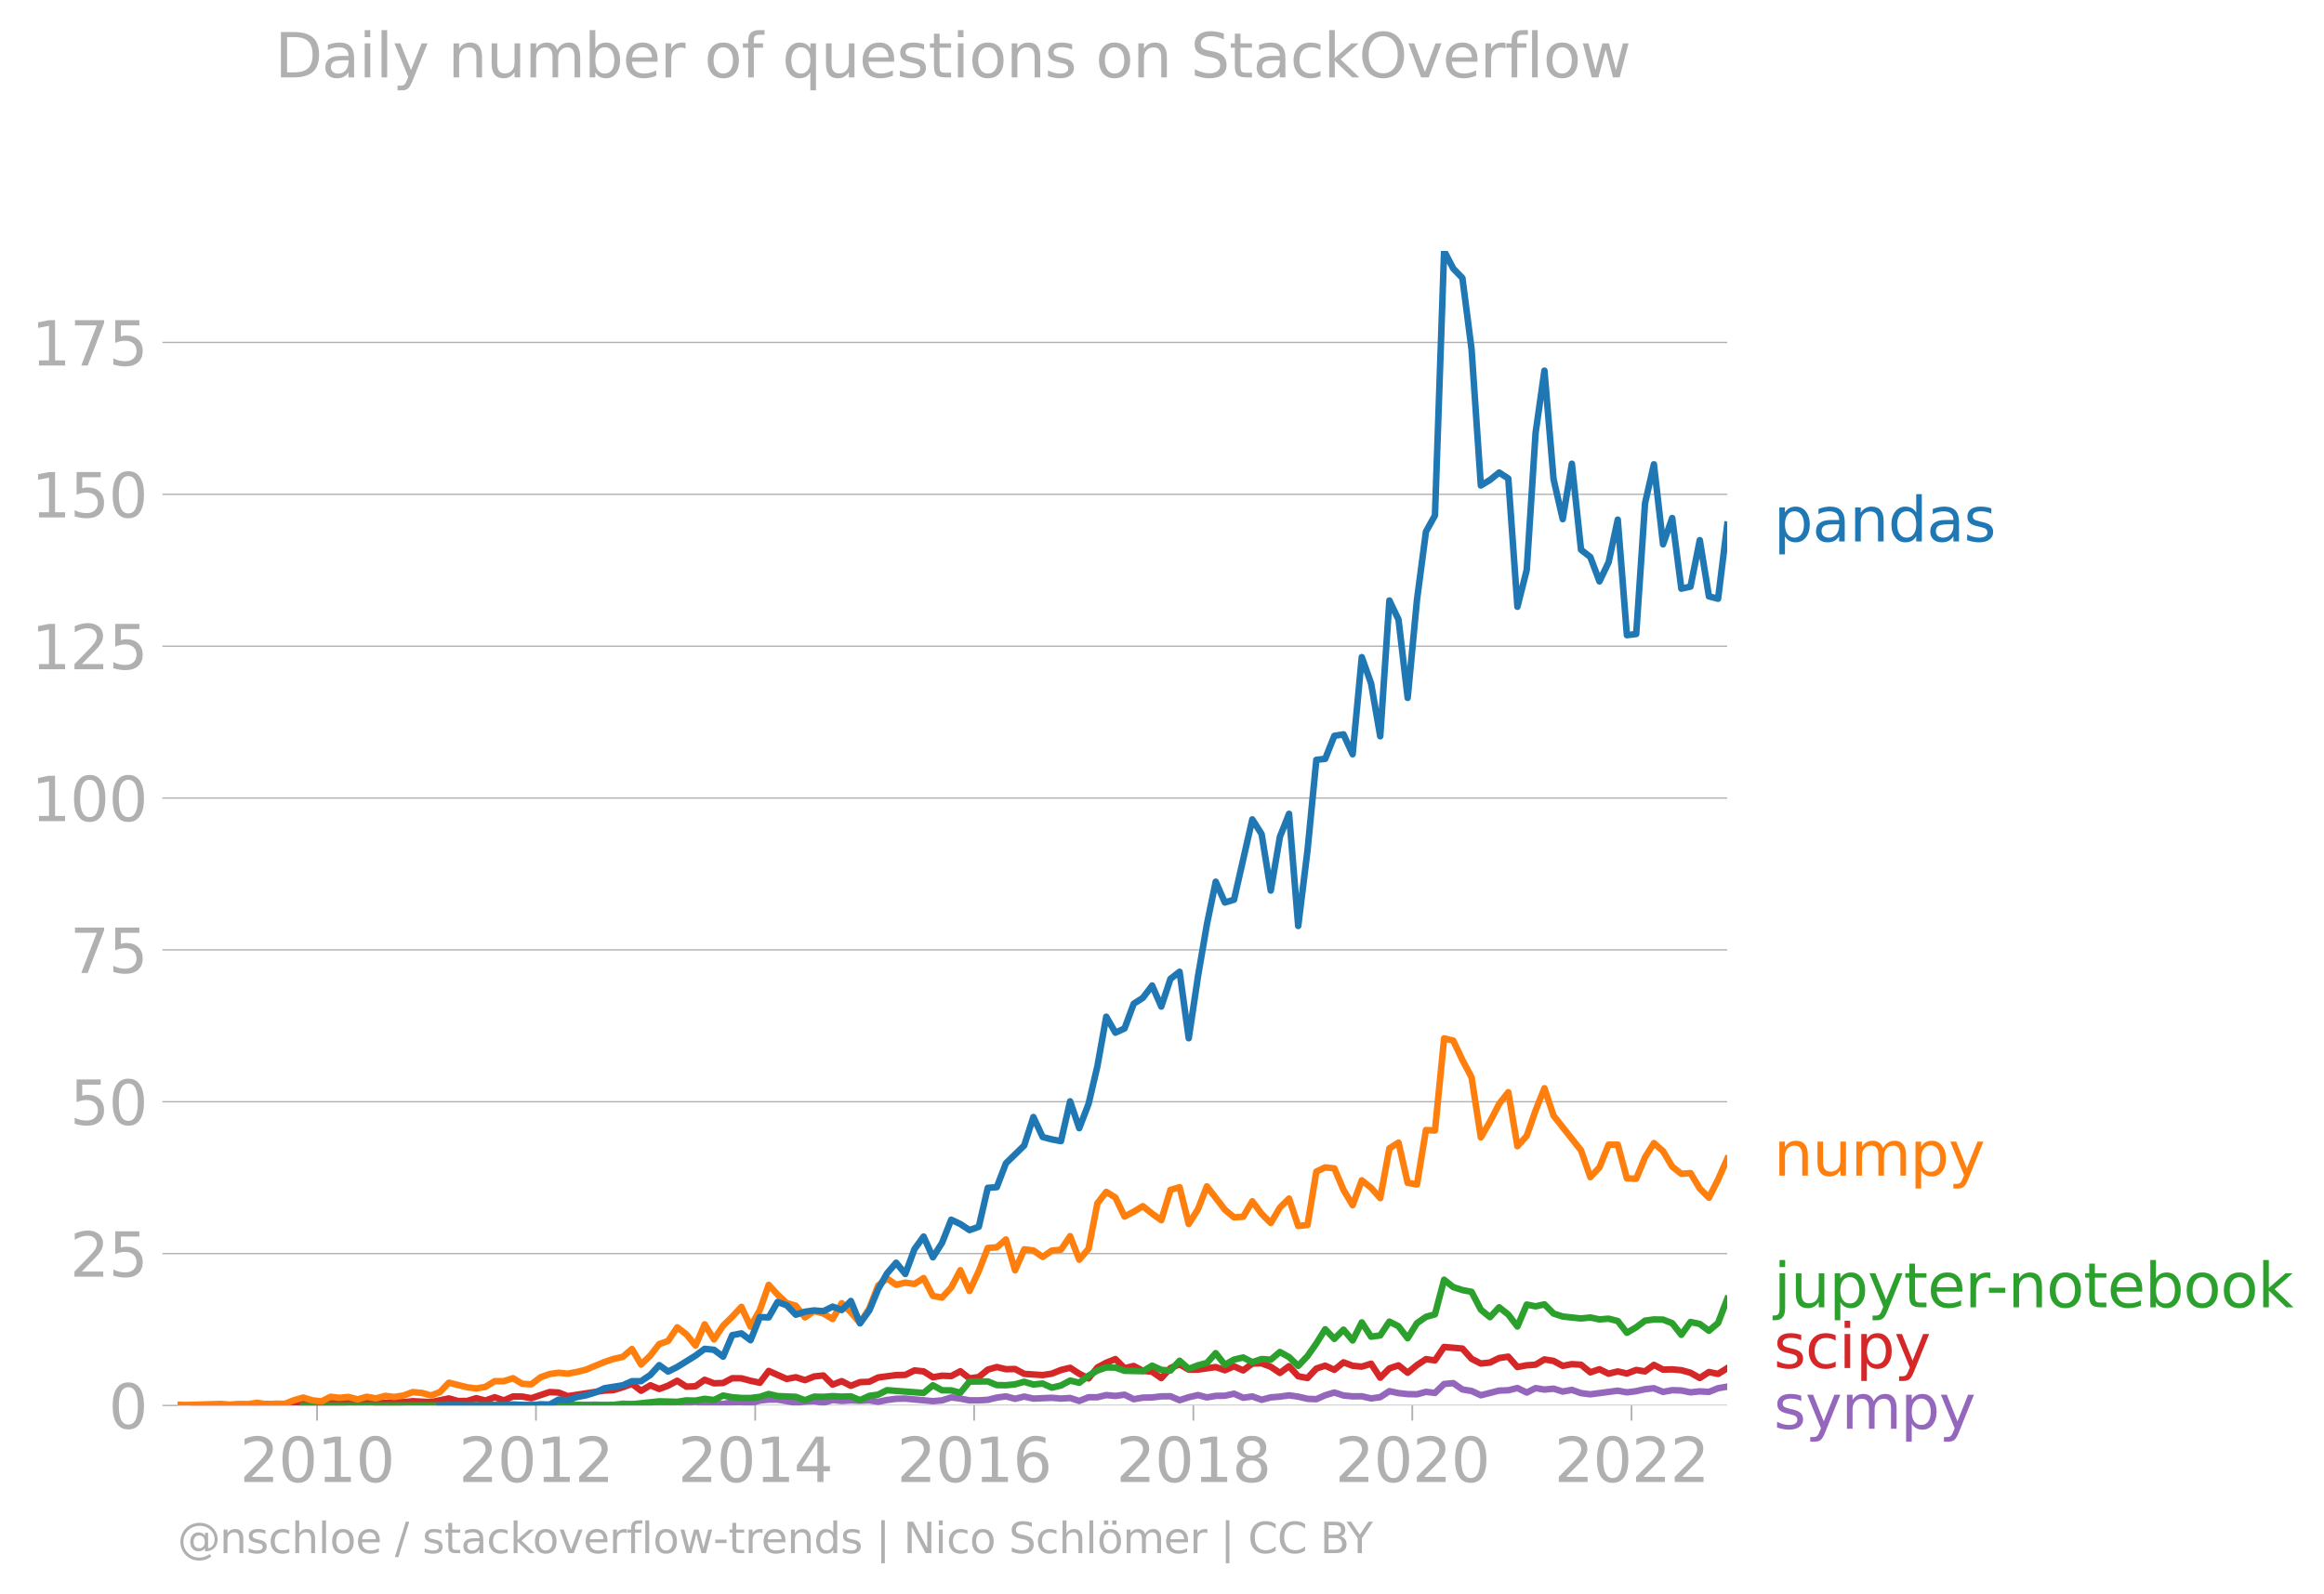 <svg xmlns="http://www.w3.org/2000/svg" xmlns:xlink="http://www.w3.org/1999/xlink" width="714.103" height="489.969" viewBox="0 0 535.577 367.477"><defs><style>*{stroke-linejoin:round;stroke-linecap:butt}</style></defs><g id="figure_1"><path id="patch_1" d="M0 367.477h535.577V0H0v367.477z" style="fill:none"/><g id="axes_1"><path id="patch_2" d="M40.922 323.95h357.12V57.838H40.923V323.95z" style="fill:none"/><g id="matplotlib.axis_1"><g id="xtick_1"><g id="line2d_1"><defs><path id="m51643854cb" d="M0 0v3.5" style="stroke:#b0b0b0;stroke-width:.4"/></defs><use xlink:href="#m51643854cb" x="73.061" y="323.95" style="fill:#b0b0b0;stroke:#b0b0b0;stroke-width:.4"/></g><g id="text_1" style="fill:#b0b0b0" transform="matrix(.14 0 0 -.14 55.246 341.588)"><defs><path id="DejaVuSans-32" d="M1228 531h2203V0H469v531q359 372 979 998 621 627 780 809 303 340 423 576 121 236 121 464 0 372-261 606-261 235-680 235-297 0-627-103-329-103-704-313v638q381 153 712 231 332 78 607 78 725 0 1156-363 431-362 431-968 0-288-108-546-107-257-392-607-78-91-497-524-418-433-1181-1211z" transform="scale(.016)"/><path id="DejaVuSans-30" d="M2034 4250q-487 0-733-480-245-479-245-1442 0-959 245-1439 246-480 733-480 491 0 736 480 246 480 246 1439 0 963-246 1442-245 480-736 480zm0 500q785 0 1199-621 414-620 414-1801 0-1178-414-1799Q2819-91 2034-91q-784 0-1198 620-414 621-414 1799 0 1181 414 1801 414 621 1198 621z" transform="scale(.016)"/><path id="DejaVuSans-31" d="M794 531h1031v3560L703 3866v575l1116 225h631V531h1031V0H794v531z" transform="scale(.016)"/></defs><use xlink:href="#DejaVuSans-32"/><use xlink:href="#DejaVuSans-30" x="63.623"/><use xlink:href="#DejaVuSans-31" x="127.246"/><use xlink:href="#DejaVuSans-30" x="190.869"/></g></g><g id="xtick_2"><use xlink:href="#m51643854cb" id="line2d_2" x="123.516" y="323.95" style="fill:#b0b0b0;stroke:#b0b0b0;stroke-width:.4"/><g id="text_2" style="fill:#b0b0b0" transform="matrix(.14 0 0 -.14 105.7 341.588)"><use xlink:href="#DejaVuSans-32"/><use xlink:href="#DejaVuSans-30" x="63.623"/><use xlink:href="#DejaVuSans-31" x="127.246"/><use xlink:href="#DejaVuSans-32" x="190.869"/></g></g><g id="xtick_3"><use xlink:href="#m51643854cb" id="line2d_3" x="174.039" y="323.95" style="fill:#b0b0b0;stroke:#b0b0b0;stroke-width:.4"/><g id="text_3" style="fill:#b0b0b0" transform="matrix(.14 0 0 -.14 156.224 341.588)"><defs><path id="DejaVuSans-34" d="M2419 4116 825 1625h1594v2491zm-166 550h794V1625h666v-525h-666V0h-628v1100H313v609l1940 2957z" transform="scale(.016)"/></defs><use xlink:href="#DejaVuSans-32"/><use xlink:href="#DejaVuSans-30" x="63.623"/><use xlink:href="#DejaVuSans-31" x="127.246"/><use xlink:href="#DejaVuSans-34" x="190.869"/></g></g><g id="xtick_4"><use xlink:href="#m51643854cb" id="line2d_4" x="224.493" y="323.95" style="fill:#b0b0b0;stroke:#b0b0b0;stroke-width:.4"/><g id="text_4" style="fill:#b0b0b0" transform="matrix(.14 0 0 -.14 206.678 341.588)"><defs><path id="DejaVuSans-36" d="M2113 2584q-425 0-674-291-248-290-248-796 0-503 248-796 249-292 674-292t673 292q248 293 248 796 0 506-248 796-248 291-673 291zm1253 1979v-575q-238 112-480 171-242 60-480 60-625 0-955-422-329-422-376-1275 184 272 462 417 279 145 613 145 703 0 1111-427 408-426 408-1160 0-719-425-1154Q2819-91 2113-91q-810 0-1238 620-428 621-428 1799 0 1106 525 1764t1409 658q238 0 480-47t505-140z" transform="scale(.016)"/></defs><use xlink:href="#DejaVuSans-32"/><use xlink:href="#DejaVuSans-30" x="63.623"/><use xlink:href="#DejaVuSans-31" x="127.246"/><use xlink:href="#DejaVuSans-36" x="190.869"/></g></g><g id="xtick_5"><use xlink:href="#m51643854cb" id="line2d_5" x="275.017" y="323.95" style="fill:#b0b0b0;stroke:#b0b0b0;stroke-width:.4"/><g id="text_5" style="fill:#b0b0b0" transform="matrix(.14 0 0 -.14 257.202 341.588)"><defs><path id="DejaVuSans-38" d="M2034 2216q-450 0-708-241-257-241-257-662 0-422 257-663 258-241 708-241t709 242q260 243 260 662 0 421-258 662-257 241-711 241zm-631 268q-406 100-633 378-226 279-226 679 0 559 398 884 399 325 1092 325 697 0 1094-325t397-884q0-400-227-679-226-278-629-378 456-106 710-416 255-309 255-755 0-679-414-1042Q2806-91 2034-91q-771 0-1186 362-414 363-414 1042 0 446 256 755 257 310 713 416zm-231 997q0-362 226-565 227-203 636-203 407 0 636 203 230 203 230 565 0 363-230 566-229 203-636 203-409 0-636-203-226-203-226-566z" transform="scale(.016)"/></defs><use xlink:href="#DejaVuSans-32"/><use xlink:href="#DejaVuSans-30" x="63.623"/><use xlink:href="#DejaVuSans-31" x="127.246"/><use xlink:href="#DejaVuSans-38" x="190.869"/></g></g><g id="xtick_6"><use xlink:href="#m51643854cb" id="line2d_6" x="325.471" y="323.95" style="fill:#b0b0b0;stroke:#b0b0b0;stroke-width:.4"/><g id="text_6" style="fill:#b0b0b0" transform="matrix(.14 0 0 -.14 307.656 341.588)"><use xlink:href="#DejaVuSans-32"/><use xlink:href="#DejaVuSans-30" x="63.623"/><use xlink:href="#DejaVuSans-32" x="127.246"/><use xlink:href="#DejaVuSans-30" x="190.869"/></g></g><g id="xtick_7"><use xlink:href="#m51643854cb" id="line2d_7" x="375.995" y="323.95" style="fill:#b0b0b0;stroke:#b0b0b0;stroke-width:.4"/><g id="text_7" style="fill:#b0b0b0" transform="matrix(.14 0 0 -.14 358.18 341.588)"><use xlink:href="#DejaVuSans-32"/><use xlink:href="#DejaVuSans-30" x="63.623"/><use xlink:href="#DejaVuSans-32" x="127.246"/><use xlink:href="#DejaVuSans-32" x="190.869"/></g></g></g><g id="matplotlib.axis_2"><g id="ytick_1"><path id="line2d_8" d="M40.922 323.95h357.12" clip-path="url(#p90a214637d)" style="fill:none;stroke:#b0b0b0;stroke-width:.3;stroke-linecap:square"/><g id="line2d_9"><defs><path id="m9c630fecac" d="M0 0h-3.5" style="stroke:#b0b0b0;stroke-width:.3"/></defs><use xlink:href="#m9c630fecac" x="40.922" y="323.95" style="fill:#b0b0b0;stroke:#b0b0b0;stroke-width:.3"/></g><use xlink:href="#DejaVuSans-30" id="text_8" style="fill:#b0b0b0" transform="matrix(.14 0 0 -.14 25.015 329.269)"/></g><g id="ytick_2"><path id="line2d_10" d="M40.922 288.947h357.12" clip-path="url(#p90a214637d)" style="fill:none;stroke:#b0b0b0;stroke-width:.3;stroke-linecap:square"/><use xlink:href="#m9c630fecac" id="line2d_11" x="40.922" y="288.947" style="fill:#b0b0b0;stroke:#b0b0b0;stroke-width:.3"/><g id="text_9" style="fill:#b0b0b0" transform="matrix(.14 0 0 -.14 16.108 294.266)"><defs><path id="DejaVuSans-35" d="M691 4666h2478v-532H1269V2991q137 47 274 70 138 23 276 23 781 0 1237-428 457-428 457-1159 0-753-469-1171Q2575-91 1722-91q-294 0-599 50Q819 9 494 109v635q281-153 581-228t634-75q541 0 856 284 316 284 316 772 0 487-316 771-315 285-856 285-253 0-505-56-251-56-513-175v2344z" transform="scale(.016)"/></defs><use xlink:href="#DejaVuSans-32"/><use xlink:href="#DejaVuSans-35" x="63.623"/></g></g><g id="ytick_3"><path id="line2d_12" d="M40.922 253.945h357.12" clip-path="url(#p90a214637d)" style="fill:none;stroke:#b0b0b0;stroke-width:.3;stroke-linecap:square"/><use xlink:href="#m9c630fecac" id="line2d_13" x="40.922" y="253.945" style="fill:#b0b0b0;stroke:#b0b0b0;stroke-width:.3"/><g id="text_10" style="fill:#b0b0b0" transform="matrix(.14 0 0 -.14 16.108 259.264)"><use xlink:href="#DejaVuSans-35"/><use xlink:href="#DejaVuSans-30" x="63.623"/></g></g><g id="ytick_4"><path id="line2d_14" d="M40.922 218.942h357.12" clip-path="url(#p90a214637d)" style="fill:none;stroke:#b0b0b0;stroke-width:.3;stroke-linecap:square"/><use xlink:href="#m9c630fecac" id="line2d_15" x="40.922" y="218.942" style="fill:#b0b0b0;stroke:#b0b0b0;stroke-width:.3"/><g id="text_11" style="fill:#b0b0b0" transform="matrix(.14 0 0 -.14 16.108 224.261)"><defs><path id="DejaVuSans-37" d="M525 4666h3000v-269L1831 0h-659l1594 4134H525v532z" transform="scale(.016)"/></defs><use xlink:href="#DejaVuSans-37"/><use xlink:href="#DejaVuSans-35" x="63.623"/></g></g><g id="ytick_5"><path id="line2d_16" d="M40.922 183.94h357.12" clip-path="url(#p90a214637d)" style="fill:none;stroke:#b0b0b0;stroke-width:.3;stroke-linecap:square"/><use xlink:href="#m9c630fecac" id="line2d_17" x="40.922" y="183.94" style="fill:#b0b0b0;stroke:#b0b0b0;stroke-width:.3"/><g id="text_12" style="fill:#b0b0b0" transform="matrix(.14 0 0 -.14 7.2 189.259)"><use xlink:href="#DejaVuSans-31"/><use xlink:href="#DejaVuSans-30" x="63.623"/><use xlink:href="#DejaVuSans-30" x="127.246"/></g></g><g id="ytick_6"><path id="line2d_18" d="M40.922 148.938h357.12" clip-path="url(#p90a214637d)" style="fill:none;stroke:#b0b0b0;stroke-width:.3;stroke-linecap:square"/><use xlink:href="#m9c630fecac" id="line2d_19" x="40.922" y="148.938" style="fill:#b0b0b0;stroke:#b0b0b0;stroke-width:.3"/><g id="text_13" style="fill:#b0b0b0" transform="matrix(.14 0 0 -.14 7.2 154.256)"><use xlink:href="#DejaVuSans-31"/><use xlink:href="#DejaVuSans-32" x="63.623"/><use xlink:href="#DejaVuSans-35" x="127.246"/></g></g><g id="ytick_7"><path id="line2d_20" d="M40.922 113.935h357.12" clip-path="url(#p90a214637d)" style="fill:none;stroke:#b0b0b0;stroke-width:.3;stroke-linecap:square"/><use xlink:href="#m9c630fecac" id="line2d_21" x="40.922" y="113.935" style="fill:#b0b0b0;stroke:#b0b0b0;stroke-width:.3"/><g id="text_14" style="fill:#b0b0b0" transform="matrix(.14 0 0 -.14 7.2 119.254)"><use xlink:href="#DejaVuSans-31"/><use xlink:href="#DejaVuSans-35" x="63.623"/><use xlink:href="#DejaVuSans-30" x="127.246"/></g></g><g id="ytick_8"><path id="line2d_22" d="M40.922 78.933h357.12" clip-path="url(#p90a214637d)" style="fill:none;stroke:#b0b0b0;stroke-width:.3;stroke-linecap:square"/><use xlink:href="#m9c630fecac" id="line2d_23" x="40.922" y="78.933" style="fill:#b0b0b0;stroke:#b0b0b0;stroke-width:.3"/><g id="text_15" style="fill:#b0b0b0" transform="matrix(.14 0 0 -.14 7.2 84.252)"><use xlink:href="#DejaVuSans-31"/><use xlink:href="#DejaVuSans-37" x="63.623"/><use xlink:href="#DejaVuSans-35" x="127.246"/></g></g></g><path id="line2d_24" d="M40.922 323.95H76.171l2.04-.136 2.107.136 4.216-.047 2.108-.089 2.143.136 6.324-.094 2.108-.042 2.143.136 4.078-.136 2.108.136 2.108-.09 2.108.043 2.108-.134 4.25.134 2.108-.179 4.216.18h2.143l2.073-.147 2.074.102 2.108-.096 2.108.096 4.216-.09 2.142.09 2.108-.05 2.109-.266 4.216.181 2.142-.136 2.04.212 4.146-.644 2.108.162 2.108-.208 2.108.343h2.143l2.108.17 2.108-.441 2.108-.026 2.108.297 2.142-.632 2.04-.221 2.038-.005 4.216.723 2.108-.255 2.108-.107 2.143.362 2.108-.628 2.108.221 2.108-.128 2.108.083 2.142-.09 2.04.324 2.038-.415 2.108-.275 2.108-.04 6.359.586 2.108-.173 2.108-.685 2.108.265 2.108.413h2.143l2.073-.13 2.074-.503 2.108-.293 2.108.564 2.108-.518 2.108.473 4.25-.193 2.108.193 2.108-.146 2.108.688 2.143-.858 2.039-.003 2.039-.494 2.108.2 2.108-.29 2.108 1.037 2.108-.36 2.142-.045 2.108-.248 2.108-.023 2.109.91 2.108-.684 2.142-.497 2.039.544 2.039-.363 2.108-.027 2.108-.47 2.108.936 2.108-.304 2.143.768 2.108-.557 2.108-.166 2.108-.3 2.108.3 2.142.497 2.04.086 2.038-.899 2.108-.638 2.108.683 2.108.204 2.108-.023 2.143.497 2.108-.288 2.108-1.383 2.108.45 2.108.227 2.142.045 2.074-.563 2.073.247 2.108-2.056 2.108-.202 2.108 1.462 2.109.345 2.142.993 4.216-1.084 2.108-.067 2.108-.52 2.143 1.039 2.039-1.02 2.039.342 2.108-.215 2.108.667 2.108-.387 2.108.748 2.142.271 6.324-.832 2.108.38 2.143-.27 2.039-.453 2.039-.225 2.108.848 2.108-.396 2.108.07 2.108.427 2.142-.226 2.108.125 2.108-.848 2.108-.365h0" clip-path="url(#p90a214637d)" style="fill:none;stroke:#9467bd;stroke-width:1.5;stroke-linecap:square"/><path id="line2d_25" d="m44.655 323.95 10.436-.187 4.216.093 2.108-.222 4.25.222 2.109-.313 2.108-.06 2.108.241 2.143-.452 2.038.128 4.147-.244 2.108.026 2.108-.352 2.108.442 2.143.09 2.108-.159 2.108-.021 2.108-.212 4.25.212 4.079-.858 2.108.6 2.108-.013 2.108-.641 2.108.55 2.142-.767 2.108.73 2.108-.91 2.108.023 2.108.383 4.216-1.42 2.074.11 2.108.834 6.324-.97 2.142-.316 2.108-.114 2.109-.653 2.108-.794 2.108 1.606 2.142-1.264 2.04.852 2.038-.762 2.108-1.132 2.108 1.358 2.108-.098 2.108-1.483 2.143.813 2.108-.077 2.108-1.097 2.108.024 2.108.563 2.142.452 2.04-2.712 4.146 1.837 2.108-.39 2.108.67 2.108-.85 2.143-.226 2.108 2.103 2.108-.794 2.108 1.074 2.108-.848 2.142-.09 2.04-.986 4.146-.55 2.108-.045 2.108-1.028 2.108.215 2.143 1.355 2.108-.357 2.108.086 2.108-1.112 2.108 1.654 2.143-.316 2.073-1.707 2.074-.596 2.108.498 2.108-.047 2.108 1.12 4.25.28 2.108-.326 2.108-.848 2.108-.506 2.108 1.364 2.143 1.084 2.039-2.518 2.039-1.095 2.108-.842 2.108 2.107 2.108-.52 2.108 1.107 2.142.226 2.108 1.467 2.108-2.326 2.109-.847 2.108 1.209h2.142l4.078-.587 2.108.731 2.108-.912 2.108.959 2.108-1.591 2.143-.046 2.108.797 2.108 1.417 2.108-1.557 2.108 2.324 2.142.407 2.04-2.178 2.038-.668 2.108.955 2.108-1.722 2.108.789 2.108.204 2.143-.677 2.108 3.226 2.108-2.142 2.108-.705 2.108 1.698 2.142-1.761 2.074-1.366 2.073.282 2.108-3.1 4.216.374 2.109 2.365 2.142 1.084 2.108-.23 2.108-1.035 2.108-.318 2.108 2.396 2.143-.407 2.039-.142 2.039-1.213 2.108.346 2.108 1.145 2.108-.398 2.108.127 2.142 1.761 2.108-.721 2.108 1.037 2.108-.524 2.108.479 2.143-.813 2.039.324 2.039-1.498 2.108 1.088 2.108-.05 2.108.19 2.108.578 2.142 1.22 2.108-1.378 2.108.43 2.108-1.316h0" clip-path="url(#p90a214637d)" style="fill:none;stroke:#d62728;stroke-width:1.5;stroke-linecap:square"/><path id="line2d_26" d="M69.882 323.95h4.25l56.71-.047 2.108-.089 2.108.136 6.358-.094 4.217-.186 6.29-.67 4.146.11 2.108-.334 2.108.054 2.108-.416 2.143.271 2.108-1.022 2.108.39 2.108.17 2.108.01 2.142-.27 2.04-.663 2.038.482 4.216.18 2.108.774 2.108-.819 2.143.046 2.108-.16 2.108.114 2.108-.067 2.108.88 2.142-.993 2.04-.287 2.038-1.023 8.432.632 2.143-1.761 2.108 1.152 2.108.022 2.108.538 2.108-2.57 4.216-.042 2.074.855 2.108.03 2.108-.21 2.108-.584 2.108.628 2.142-.226 2.108.952 2.108-.5 2.108-1.134 2.108.502 2.143-1.626 2.039-1.186 2.039-.711 2.108.035 2.108.733 4.216.09 2.142-1.265 2.108.955 2.108.175 2.109-2.275 2.108 1.868 2.142-.813 2.039-.542 2.039-2.258 2.108 2.678 2.108-1.188 2.108-.492 2.108 1.08 2.143-.723 2.108.156 2.108-1.782 2.108 1.176 2.108 2.03 2.142-2.258 2.04-2.92 2.038-3.267 2.108 2.214 2.108-2.124 2.108 2.498 2.108-4.169 2.143 3.297 2.108-.295 2.108-3.183 2.108 1.083 2.108 2.756 2.142-3.477 2.074-1.453 2.073-.58 2.108-7.98 2.108 1.702 2.108.678 2.109.406 2.142 4.11 2.108 1.738 2.108-2.28 2.108 1.673 2.108 2.754 2.143-5.059 2.039.408 2.039-.453 2.108 2.117 2.108.683 4.216.452 2.142-.226 2.108.444 2.108-.173 2.108.546 2.108 2.706 2.143-1.265 2.039-1.53 2.039-.276 2.108.039 2.108.819 2.108 2.681 2.108-2.952 2.142.451 2.108 1.568 2.108-1.793 2.108-5.535h0" clip-path="url(#p90a214637d)" style="fill:none;stroke:#2ca02c;stroke-width:1.5;stroke-linecap:square"/><g id="text_16" style="fill:#1f77b4" transform="matrix(.14 0 0 -.14 408.756 124.799)"><defs><path id="DejaVuSans-70" d="M1159 525v-1856H581v4831h578v-531q182 312 458 463 277 152 661 152 638 0 1036-506 399-506 399-1331T3314 415Q2916-91 2278-91q-384 0-661 152-276 152-458 464zm1957 1222q0 634-261 995t-717 361q-457 0-718-361t-261-995q0-634 261-995t718-361q456 0 717 361t261 995z" transform="scale(.016)"/><path id="DejaVuSans-61" d="M2194 1759q-697 0-966-159t-269-544q0-306 202-486 202-179 548-179 479 0 768 339t289 901v128h-572zm1147 238V0h-575v531q-197-318-491-470T1556-91q-537 0-855 302-317 302-317 808 0 590 395 890 396 300 1180 300h807v57q0 397-261 614t-733 217q-300 0-585-72-284-72-546-216v532q315 122 612 182 297 61 578 61 760 0 1135-394 375-393 375-1193z" transform="scale(.016)"/><path id="DejaVuSans-6e" d="M3513 2113V0h-575v2094q0 497-194 743-194 247-581 247-466 0-735-297-269-296-269-809V0H581v3500h578v-544q207 316 486 472 280 156 646 156 603 0 912-373 310-373 310-1098z" transform="scale(.016)"/><path id="DejaVuSans-64" d="M2906 2969v1894h575V0h-575v525q-181-312-458-464-276-152-664-152-634 0-1033 506-398 507-398 1332t398 1331q399 506 1033 506 388 0 664-152 277-151 458-463zM947 1747q0-634 261-995t717-361q456 0 718 361 263 361 263 995t-263 995q-262 361-718 361t-717-361q-261-361-261-995z" transform="scale(.016)"/><path id="DejaVuSans-73" d="M2834 3397v-544q-243 125-506 187-262 63-544 63-428 0-642-131t-214-394q0-200 153-314t616-217l197-44q612-131 870-370t258-667q0-488-386-773Q2250-91 1575-91q-281 0-586 55T347 128v594q319-166 628-249 309-82 613-82 406 0 624 139 219 139 219 392 0 234-158 359-157 125-692 241l-200 47q-534 112-772 345-237 233-237 639 0 494 350 762 350 269 994 269 318 0 599-47 282-46 519-140z" transform="scale(.016)"/></defs><use xlink:href="#DejaVuSans-70"/><use xlink:href="#DejaVuSans-61" x="63.477"/><use xlink:href="#DejaVuSans-6e" x="124.756"/><use xlink:href="#DejaVuSans-64" x="188.135"/><use xlink:href="#DejaVuSans-61" x="251.611"/><use xlink:href="#DejaVuSans-73" x="312.891"/></g><g id="text_17" style="fill:#ff7f0e" transform="matrix(.14 0 0 -.14 408.756 270.969)"><defs><path id="DejaVuSans-75" d="M544 1381v2119h575V1403q0-497 193-746 194-248 582-248 465 0 735 297 271 297 271 810v1984h575V0h-575v538q-209-319-486-474-276-155-642-155-603 0-916 375-312 375-312 1097zm1447 2203z" transform="scale(.016)"/><path id="DejaVuSans-6d" d="M3328 2828q216 388 516 572t706 184q547 0 844-383 297-382 297-1088V0h-578v2094q0 503-179 746-178 244-543 244-447 0-707-297-259-296-259-809V0h-578v2094q0 506-178 748t-550 242q-441 0-701-298-259-298-259-808V0H581v3500h578v-544q197 322 472 475t653 153q382 0 649-194 267-193 395-562z" transform="scale(.016)"/><path id="DejaVuSans-79" d="M2059-325q-243-625-475-815-231-191-618-191H506v481h338q237 0 368 113 132 112 291 531l103 262L191 3500h609L1894 763l1094 2737h609L2059-325z" transform="scale(.016)"/></defs><use xlink:href="#DejaVuSans-6e"/><use xlink:href="#DejaVuSans-75" x="63.379"/><use xlink:href="#DejaVuSans-6d" x="126.758"/><use xlink:href="#DejaVuSans-70" x="224.17"/><use xlink:href="#DejaVuSans-79" x="287.646"/></g><g id="text_18" style="fill:#2ca02c" transform="matrix(.14 0 0 -.14 408.756 301.32)"><defs><path id="DejaVuSans-6a" d="M603 3500h575V-63q0-668-255-968-254-300-820-300h-219v487H38q328 0 446 152Q603-541 603-63v3563zm0 1363h575v-729H603v729z" transform="scale(.016)"/><path id="DejaVuSans-74" d="M1172 4494v-994h1184v-447H1172V1153q0-428 117-550t477-122h590V0h-590q-666 0-919 248-253 249-253 905v1900H172v447h422v994h578z" transform="scale(.016)"/><path id="DejaVuSans-65" d="M3597 1894v-281H953q38-594 358-905t892-311q331 0 642 81t618 244V178Q3153 47 2828-22t-659-69q-838 0-1327 487-489 488-489 1320 0 859 464 1363 464 505 1252 505 706 0 1117-455 411-454 411-1235zm-575 169q-6 471-264 752-258 282-683 282-481 0-770-272t-333-766l2050 4z" transform="scale(.016)"/><path id="DejaVuSans-72" d="M2631 2963q-97 56-211 82-114 27-251 27-488 0-749-317t-261-911V0H581v3500h578v-544q182 319 472 473 291 155 707 155 59 0 131-8 72-7 159-23l3-590z" transform="scale(.016)"/><path id="DejaVuSans-2d" d="M313 2009h1684v-512H313v512z" transform="scale(.016)"/><path id="DejaVuSans-6f" d="M1959 3097q-462 0-731-361t-269-989q0-628 267-989 268-361 733-361 460 0 728 362 269 363 269 988 0 622-269 986-268 364-728 364zm0 487q750 0 1178-488 429-487 429-1349 0-859-429-1349Q2709-91 1959-91q-753 0-1180 489-426 490-426 1349 0 862 426 1349 427 488 1180 488z" transform="scale(.016)"/><path id="DejaVuSans-62" d="M3116 1747q0 634-261 995t-717 361q-457 0-718-361t-261-995q0-634 261-995t718-361q456 0 717 361t261 995zM1159 2969q182 312 458 463 277 152 661 152 638 0 1036-506 399-506 399-1331T3314 415Q2916-91 2278-91q-384 0-661 152-276 152-458 464V0H581v4863h578V2969z" transform="scale(.016)"/><path id="DejaVuSans-6b" d="M581 4863h578V1991l1716 1509h734L1753 1863 3688 0h-750L1159 1709V0H581v4863z" transform="scale(.016)"/></defs><use xlink:href="#DejaVuSans-6a"/><use xlink:href="#DejaVuSans-75" x="27.783"/><use xlink:href="#DejaVuSans-70" x="91.162"/><use xlink:href="#DejaVuSans-79" x="154.639"/><use xlink:href="#DejaVuSans-74" x="213.818"/><use xlink:href="#DejaVuSans-65" x="253.027"/><use xlink:href="#DejaVuSans-72" x="314.551"/><use xlink:href="#DejaVuSans-2d" x="349.289"/><use xlink:href="#DejaVuSans-6e" x="385.373"/><use xlink:href="#DejaVuSans-6f" x="448.752"/><use xlink:href="#DejaVuSans-74" x="509.934"/><use xlink:href="#DejaVuSans-65" x="549.143"/><use xlink:href="#DejaVuSans-62" x="610.666"/><use xlink:href="#DejaVuSans-6f" x="674.143"/><use xlink:href="#DejaVuSans-6f" x="735.324"/><use xlink:href="#DejaVuSans-6b" x="796.506"/></g><g id="text_19" style="fill:#d62728" transform="matrix(.14 0 0 -.14 408.756 315.32)"><defs><path id="DejaVuSans-63" d="M3122 3366v-538q-244 135-489 202t-495 67q-560 0-870-355-309-354-309-995t309-996q310-354 870-354 250 0 495 67t489 202V134Q2881 22 2623-34q-257-57-548-57-791 0-1257 497-465 497-465 1341 0 856 470 1346 471 491 1290 491 265 0 518-55 253-54 491-163z" transform="scale(.016)"/><path id="DejaVuSans-69" d="M603 3500h575V0H603v3500zm0 1363h575v-729H603v729z" transform="scale(.016)"/></defs><use xlink:href="#DejaVuSans-73"/><use xlink:href="#DejaVuSans-63" x="52.1"/><use xlink:href="#DejaVuSans-69" x="107.08"/><use xlink:href="#DejaVuSans-70" x="134.863"/><use xlink:href="#DejaVuSans-79" x="198.34"/></g><g id="text_20" style="fill:#9467bd" transform="matrix(.14 0 0 -.14 408.756 329.32)"><use xlink:href="#DejaVuSans-73"/><use xlink:href="#DejaVuSans-79" x="52.1"/><use xlink:href="#DejaVuSans-6d" x="111.279"/><use xlink:href="#DejaVuSans-70" x="208.691"/><use xlink:href="#DejaVuSans-79" x="272.168"/></g><g id="text_21" style="fill:#b0b0b0" transform="matrix(.097 0 0 -.097 40.922 357.986)"><defs><path id="DejaVuSans-40" d="M2381 1678q0-447 222-702 222-254 610-254 384 0 604 256 221 256 221 700 0 438-225 695-225 258-607 258-378 0-602-256-223-256-223-697zm1703-934q-187-241-429-355t-564-114q-538 0-874 389t-336 1014q0 625 337 1015 338 391 873 391 322 0 565-117 244-117 428-354v409h447V722q457 69 714 417 258 349 258 902 0 334-99 628-98 294-298 544-325 409-792 626t-1017 217q-384 0-738-102-353-101-653-301-490-319-767-836-276-517-276-1120 0-497 179-932 180-434 521-765 328-325 759-495 431-171 922-171 403 0 792 136t714 389l281-347q-390-303-851-464t-936-161q-578 0-1091 205-512 205-912 595Q841 78 631 592q-209 514-209 1105 0 569 212 1084 213 516 607 907 403 396 931 607t1119 211q662 0 1229-272 568-271 952-771 234-307 357-666 124-359 124-744 0-822-497-1297T4084 263v481z" transform="scale(.016)"/><path id="DejaVuSans-68" d="M3513 2113V0h-575v2094q0 497-194 743-194 247-581 247-466 0-735-297-269-296-269-809V0H581v4863h578V2956q207 316 486 472 280 156 646 156 603 0 912-373 310-373 310-1098z" transform="scale(.016)"/><path id="DejaVuSans-6c" d="M603 4863h575V0H603v4863z" transform="scale(.016)"/><path id="DejaVuSans-2f" d="M1625 4666h531L531-594H0l1625 5260z" transform="scale(.016)"/><path id="DejaVuSans-76" d="M191 3500h609L1894 563l1094 2937h609L2284 0h-781L191 3500z" transform="scale(.016)"/><path id="DejaVuSans-66" d="M2375 4863v-479h-550q-309 0-430-125-120-125-120-450v-309h947v-447h-947V0H697v3053H147v447h550v244q0 584 272 851 272 268 862 268h544z" transform="scale(.016)"/><path id="DejaVuSans-77" d="M269 3500h575l719-2731 715 2731h678l719-2731 716 2731h575L4050 0h-678l-753 2869L1863 0h-679L269 3500z" transform="scale(.016)"/><path id="DejaVuSans-7c" d="M1344 4891v-6400H813v6400h531z" transform="scale(.016)"/><path id="DejaVuSans-4e" d="M628 4666h850L3547 763v3903h612V0h-850L1241 3903V0H628v4666z" transform="scale(.016)"/><path id="DejaVuSans-53" d="M3425 4513v-616q-359 172-678 256-319 85-616 85-515 0-795-200t-280-569q0-310 186-468 186-157 705-254l381-78q706-135 1042-474t336-907q0-679-455-1029Q2797-91 1919-91q-331 0-705 75-373 75-773 222v650q384-215 753-325 369-109 725-109 540 0 834 212 294 213 294 607 0 343-211 537t-692 291l-385 75q-706 140-1022 440-315 300-315 835 0 619 436 975t1201 356q329 0 669-60 341-59 697-177z" transform="scale(.016)"/><path id="DejaVuSans-f6" d="M1959 3097q-462 0-731-361t-269-989q0-628 267-989 268-361 733-361 460 0 728 362 269 363 269 988 0 622-269 986-268 364-728 364zm0 487q750 0 1178-488 429-487 429-1349 0-859-429-1349Q2709-91 1959-91q-753 0-1180 489-426 490-426 1349 0 862 426 1349 427 488 1180 488zm295 1266h634v-631h-634v631zm-1222 0h634v-631h-634v631z" transform="scale(.016)"/><path id="DejaVuSans-43" d="M4122 4306v-665q-319 297-680 443-361 147-767 147-800 0-1225-489t-425-1414q0-922 425-1411t1225-489q406 0 767 147t680 444V359q-331-225-702-338-370-112-782-112-1060 0-1670 648-609 649-609 1771 0 1125 609 1773 610 649 1670 649 418 0 788-111 371-111 696-333z" transform="scale(.016)"/><path id="DejaVuSans-42" d="M1259 2228V519h1013q509 0 754 211 246 211 246 645 0 438-246 645-245 208-754 208H1259zm0 1919V2741h935q462 0 688 173 227 174 227 530 0 353-227 528-226 175-688 175h-935zm-631 519h1613q722 0 1112-300 391-300 391-853 0-429-200-682t-588-315q466-100 724-418 258-317 258-792 0-625-425-966Q3088 0 2303 0H628v4666z" transform="scale(.016)"/><path id="DejaVuSans-59" d="M-13 4666h679l1293-1919 1285 1919h678L2272 2222V0h-634v2222L-13 4666z" transform="scale(.016)"/></defs><use xlink:href="#DejaVuSans-40"/><use xlink:href="#DejaVuSans-6e" x="100"/><use xlink:href="#DejaVuSans-73" x="163.379"/><use xlink:href="#DejaVuSans-63" x="215.479"/><use xlink:href="#DejaVuSans-68" x="270.459"/><use xlink:href="#DejaVuSans-6c" x="333.838"/><use xlink:href="#DejaVuSans-6f" x="361.621"/><use xlink:href="#DejaVuSans-65" x="422.803"/><use xlink:href="#DejaVuSans-20" x="484.326"/><use xlink:href="#DejaVuSans-2f" x="516.113"/><use xlink:href="#DejaVuSans-20" x="549.805"/><use xlink:href="#DejaVuSans-73" x="581.592"/><use xlink:href="#DejaVuSans-74" x="633.691"/><use xlink:href="#DejaVuSans-61" x="672.9"/><use xlink:href="#DejaVuSans-63" x="734.18"/><use xlink:href="#DejaVuSans-6b" x="789.16"/><use xlink:href="#DejaVuSans-6f" x="843.445"/><use xlink:href="#DejaVuSans-76" x="904.627"/><use xlink:href="#DejaVuSans-65" x="963.807"/><use xlink:href="#DejaVuSans-72" x="1025.33"/><use xlink:href="#DejaVuSans-66" x="1066.443"/><use xlink:href="#DejaVuSans-6c" x="1101.648"/><use xlink:href="#DejaVuSans-6f" x="1129.432"/><use xlink:href="#DejaVuSans-77" x="1190.613"/><use xlink:href="#DejaVuSans-2d" x="1272.4"/><use xlink:href="#DejaVuSans-74" x="1308.484"/><use xlink:href="#DejaVuSans-72" x="1347.693"/><use xlink:href="#DejaVuSans-65" x="1386.557"/><use xlink:href="#DejaVuSans-6e" x="1448.08"/><use xlink:href="#DejaVuSans-64" x="1511.459"/><use xlink:href="#DejaVuSans-73" x="1574.936"/><use xlink:href="#DejaVuSans-20" x="1627.035"/><use xlink:href="#DejaVuSans-7c" x="1658.822"/><use xlink:href="#DejaVuSans-20" x="1692.514"/><use xlink:href="#DejaVuSans-4e" x="1724.301"/><use xlink:href="#DejaVuSans-69" x="1799.105"/><use xlink:href="#DejaVuSans-63" x="1826.889"/><use xlink:href="#DejaVuSans-6f" x="1881.869"/><use xlink:href="#DejaVuSans-20" x="1943.051"/><use xlink:href="#DejaVuSans-53" x="1974.838"/><use xlink:href="#DejaVuSans-63" x="2038.314"/><use xlink:href="#DejaVuSans-68" x="2093.295"/><use xlink:href="#DejaVuSans-6c" x="2156.674"/><use xlink:href="#DejaVuSans-f6" x="2184.457"/><use xlink:href="#DejaVuSans-6d" x="2245.639"/><use xlink:href="#DejaVuSans-65" x="2343.051"/><use xlink:href="#DejaVuSans-72" x="2404.574"/><use xlink:href="#DejaVuSans-20" x="2445.688"/><use xlink:href="#DejaVuSans-7c" x="2477.475"/><use xlink:href="#DejaVuSans-20" x="2511.166"/><use xlink:href="#DejaVuSans-43" x="2542.953"/><use xlink:href="#DejaVuSans-43" x="2612.777"/><use xlink:href="#DejaVuSans-20" x="2682.602"/><use xlink:href="#DejaVuSans-42" x="2714.389"/><use xlink:href="#DejaVuSans-59" x="2777.492"/></g><g id="text_22" style="fill:#b0b0b0" transform="matrix(.14 0 0 -.14 63.337 17.838)"><defs><path id="DejaVuSans-44" d="M1259 4147V519h763q966 0 1414 437 448 438 448 1382 0 937-448 1373t-1414 436h-763zm-631 519h1297q1356 0 1990-564 635-564 635-1764 0-1207-638-1773Q3275 0 1925 0H628v4666z" transform="scale(.016)"/><path id="DejaVuSans-71" d="M947 1747q0-634 261-995t717-361q456 0 718 361 263 361 263 995t-263 995q-262 361-718 361t-717-361q-261-361-261-995zM2906 525q-181-312-458-464-276-152-664-152-634 0-1033 506-398 507-398 1332t398 1331q399 506 1033 506 388 0 664-152 277-151 458-463v531h575v-4831h-575V525z" transform="scale(.016)"/><path id="DejaVuSans-4f" d="M2522 4238q-688 0-1093-513-404-512-404-1397 0-881 404-1394 405-512 1093-512 687 0 1089 512 402 513 402 1394 0 885-402 1397-402 513-1089 513zm0 512q981 0 1568-658 588-658 588-1764 0-1103-588-1761Q3503-91 2522-91q-984 0-1574 656-589 657-589 1763t589 1764q590 658 1574 658z" transform="scale(.016)"/></defs><use xlink:href="#DejaVuSans-44"/><use xlink:href="#DejaVuSans-61" x="77.002"/><use xlink:href="#DejaVuSans-69" x="138.281"/><use xlink:href="#DejaVuSans-6c" x="166.064"/><use xlink:href="#DejaVuSans-79" x="193.848"/><use xlink:href="#DejaVuSans-20" x="253.027"/><use xlink:href="#DejaVuSans-6e" x="284.814"/><use xlink:href="#DejaVuSans-75" x="348.193"/><use xlink:href="#DejaVuSans-6d" x="411.572"/><use xlink:href="#DejaVuSans-62" x="508.984"/><use xlink:href="#DejaVuSans-65" x="572.461"/><use xlink:href="#DejaVuSans-72" x="633.984"/><use xlink:href="#DejaVuSans-20" x="675.098"/><use xlink:href="#DejaVuSans-6f" x="706.885"/><use xlink:href="#DejaVuSans-66" x="768.066"/><use xlink:href="#DejaVuSans-20" x="803.271"/><use xlink:href="#DejaVuSans-71" x="835.059"/><use xlink:href="#DejaVuSans-75" x="898.535"/><use xlink:href="#DejaVuSans-65" x="961.914"/><use xlink:href="#DejaVuSans-73" x="1023.438"/><use xlink:href="#DejaVuSans-74" x="1075.537"/><use xlink:href="#DejaVuSans-69" x="1114.746"/><use xlink:href="#DejaVuSans-6f" x="1142.529"/><use xlink:href="#DejaVuSans-6e" x="1203.711"/><use xlink:href="#DejaVuSans-73" x="1267.09"/><use xlink:href="#DejaVuSans-20" x="1319.189"/><use xlink:href="#DejaVuSans-6f" x="1350.977"/><use xlink:href="#DejaVuSans-6e" x="1412.158"/><use xlink:href="#DejaVuSans-20" x="1475.537"/><use xlink:href="#DejaVuSans-53" x="1507.324"/><use xlink:href="#DejaVuSans-74" x="1570.801"/><use xlink:href="#DejaVuSans-61" x="1610.01"/><use xlink:href="#DejaVuSans-63" x="1671.289"/><use xlink:href="#DejaVuSans-6b" x="1726.27"/><use xlink:href="#DejaVuSans-4f" x="1784.18"/><use xlink:href="#DejaVuSans-76" x="1862.891"/><use xlink:href="#DejaVuSans-65" x="1922.07"/><use xlink:href="#DejaVuSans-72" x="1983.594"/><use xlink:href="#DejaVuSans-66" x="2024.707"/><use xlink:href="#DejaVuSans-6c" x="2059.912"/><use xlink:href="#DejaVuSans-6f" x="2087.695"/><use xlink:href="#DejaVuSans-77" x="2148.877"/></g><path id="line2d_27" d="m40.922 323.775 1.625.084 8.397-.26 2.04.17 2.107-.146 2.108.01 2.108-.29 2.108.336 2.143-.136 2.108.033 2.108-.846 2.108-.6 2.108.646 2.143.225 2.038-1.051 2.04.238 2.107-.198 2.108.56 2.108-.607 2.108.38 2.143-.586 2.108.253 2.108-.344 2.108-.776 2.108.19 2.143.586 2.039-.796 2.039-2.14 4.216 1.04 2.108.28 2.108-.37 2.142-1.31h2.108l2.108-.678 2.108 1.284 2.108.116 2.143-1.626 2.073-.738 2.074-.3 2.108.215 2.108-.396 2.108-.538 4.25-1.766 2.108-.707 2.109-.467 2.108-1.82 2.108 3.581 2.142-2.077 2.04-2.634 2.038-.708 2.108-3.156 2.108 1.62 2.108 2.58 2.108-4.883 2.143 3.477 2.108-3.167 2.108-2.072 2.108-2.268 2.108 4.572 2.142-3.84 2.04-5.806 2.038 2.239 2.108 1.948 2.108.626 2.108 2.687 2.108-1.467 2.143.587 2.108 1.254 2.108-3.648 2.108 2.108 2.108 2.454 2.142-3.343 2.04-5.295 2.038-1.615 2.108 1.452 2.108-.503 2.108.316 2.108-1.355 2.143 4.11 2.108.372 2.108-2.314 2.108-3.987 2.108 4.8 2.143-4.607 2.073-5.323 2.074-.142 2.108-1.822 2.108 7.106 2.108-4.819 2.108.258 2.142 1.49 2.108-1.468 2.108-.203 2.108-3.11 2.108 5.413 2.143-2.529 2.039-10.471 2.039-2.626 2.108 1.299 2.108 4.391 2.108-1.124 2.108-1.27 2.142 1.717 2.108 1.513 2.108-6.978 2.109-.63 2.108 8.489 2.142-3.433 2.039-5.249 4.147 5.374 2.108 1.772 2.108-.139 2.108-3.565 2.143 2.891 2.108 2.121 2.108-3.566 2.108-2.08 2.108 6.325 2.142-.226 2.04-12.307 2.038-.971 2.108.224 2.108 4.97 2.108 3.524 2.108-5.737 2.143 1.716 2.108 2.388 2.108-11.466 2.108-1.322 2.108 9.271 2.142.361 2.074-12.541 2.073.121 2.108-21.247 2.108.517 2.108 4.477 2.109 3.968 2.142 13.866 2.108-3.646 2.108-4.077 2.108-2.69 2.108 12.445 2.143-2.393 2.039-5.859 2.039-5.116 2.108 6.336 6.324 7.98 2.142 6.188 2.108-2.267 2.108-5.23 2.108.003 2.108 7.765 2.143.09 2.039-4.948 2.039-3.271 2.108 1.857 2.108 3.562 2.108 1.665 2.108-.174 2.142 3.568 2.108 2.113 2.108-4.19 2.108-4.77h0" clip-path="url(#p90a214637d)" style="fill:none;stroke:#ff7f0e;stroke-width:1.5;stroke-linecap:square"/><path id="line2d_28" d="m101.399 323.95 4.147-.094 2.108.094h4.216l4.25-.047 2.108-.134 4.216.136 2.143-.226 2.073.078 2.074-1.162 2.108.141 2.108-.728 2.108-.392 2.108-.647 2.142-.994 4.217-.677 2.108-.949h2.108l2.142-1.445 2.04-2.255 2.038 1.487 2.108-1.053 4.216-2.614 2.108-1.572 2.143.226 2.108 1.58 2.108-4.967 2.108-.4 2.108 1.574 2.142-5.33 2.04.068 2.038-3.545 2.108.745 2.108 2.19 2.108-.696 2.108-.297 2.143.18 2.108-1.05 2.108.78 2.108-2.087 2.108 5.158 2.142-2.981 2.04-4.897 2.038-3.639 2.108-2.461 2.108 2.596 2.108-5.723 2.108-2.903 2.143 4.787 2.108-3.331 2.108-5.34 2.108 1 2.108 1.394 2.143-.768 2.073-8.972 2.074-.151 2.108-5.504 4.216-4.107 2.108-6.558 2.142 4.607 2.108.55 2.108.398 2.108-9.171 2.108 6.19 2.143-5.6 2.039-8.698 2.039-11.4 2.108 3.686 2.108-.977 2.108-5.696 2.108-1.35 2.142-2.845 2.108 4.848 2.108-6.383 2.109-1.644 2.108 15.329 2.142-14.318 2.039-11.902 2.039-9.867 2.108 4.797 2.108-.642 4.216-18.517 2.143 3.387 2.108 13.018 2.108-12.385 2.108-5.303 2.108 25.852 2.142-17.388 2.04-20.905 2.038-.232 2.108-5.295 2.108-.35 2.108 4.597 2.108-22.392 2.143 6.052 2.108 12.187 2.108-31.292 2.108 4.41 2.108 18.037 2.142-22.582 2.074-15.75 2.073-3.716 2.108-60.975 2.108 4.068 2.108 2.186 2.109 16.376 2.142 31.435 2.108-1.281 2.108-1.7 2.108 1.373 2.108 29.564 2.143-8.49 2.039-31.585 2.039-14.348 2.108 25.046 2.108 9.189 2.108-12.783 2.108 19.829 2.142 1.67 2.108 5.616 2.108-4.396 2.108-9.838 2.108 26.64 2.143-.272 2.039-30.152 2.039-8.96 2.108 18.438 2.108-6.063 2.108 16.283 2.108-.475 2.142-10.704 2.108 12.953 2.108.55 2.108-17.071h0" clip-path="url(#p90a214637d)" style="fill:none;stroke:#1f77b4;stroke-width:1.5;stroke-linecap:square"/></g></g><defs><clipPath id="p90a214637d"><path d="M40.922 57.838h357.12V323.95H40.922z"/></clipPath></defs></svg>